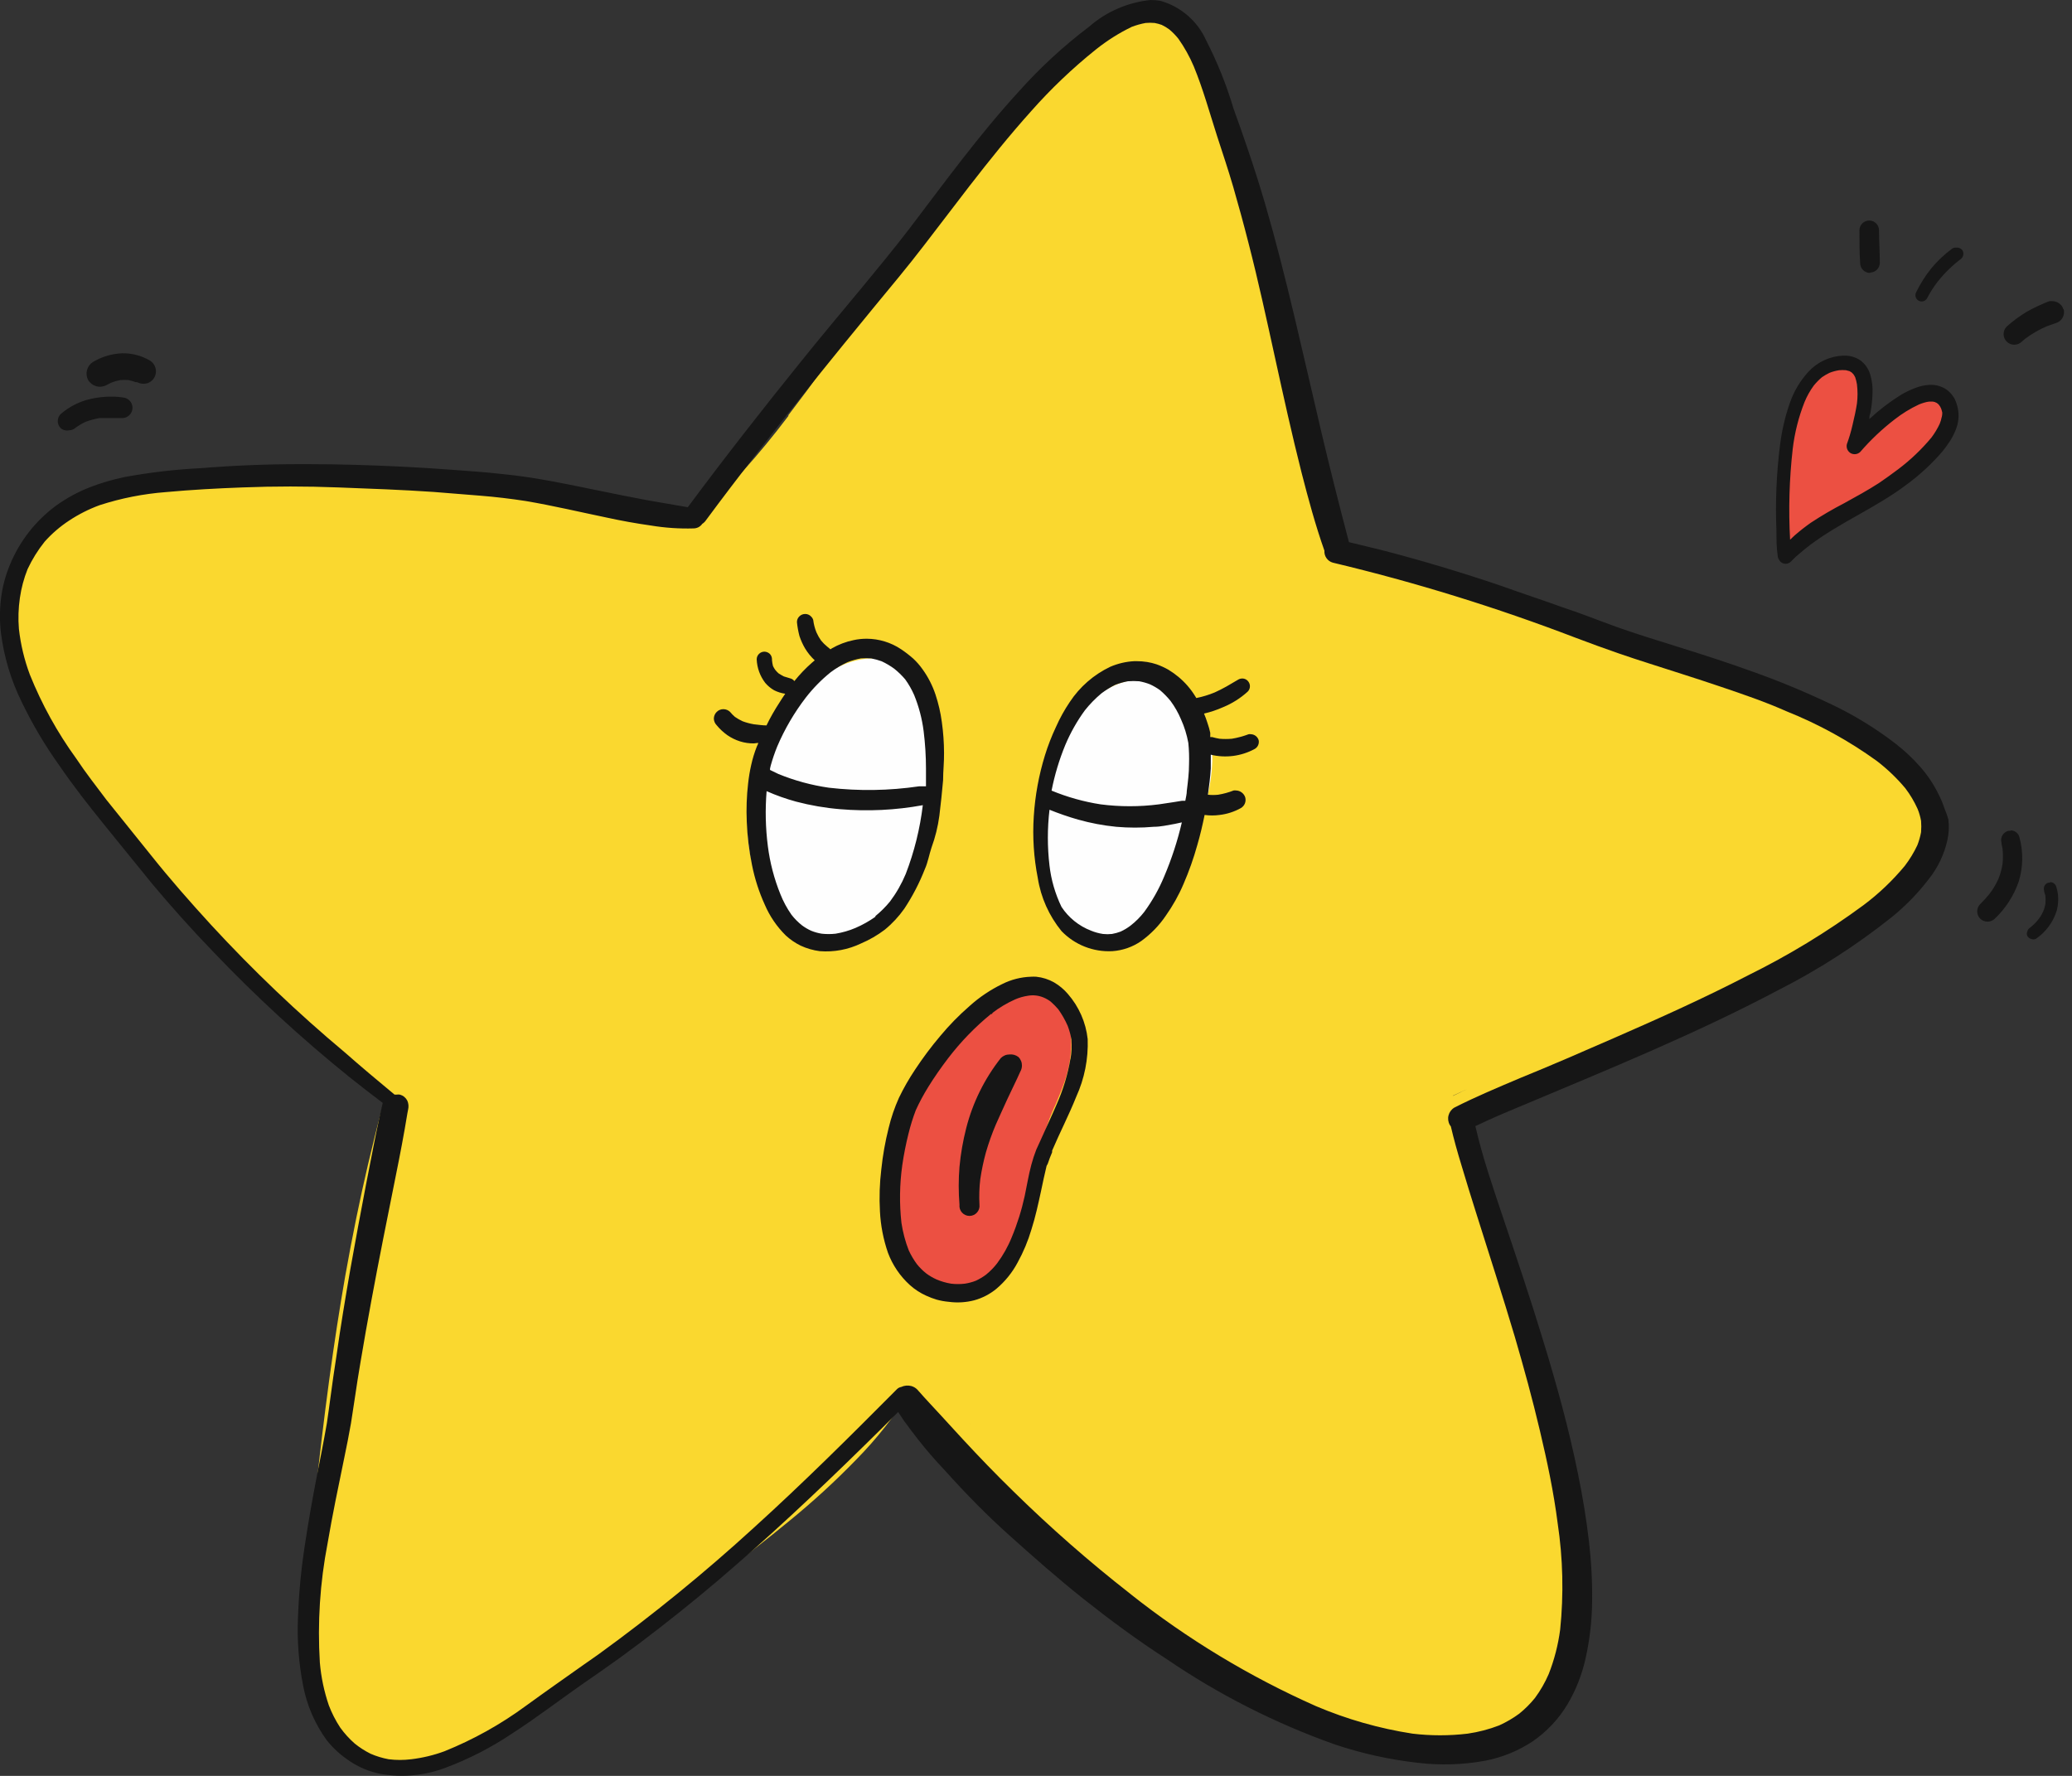 <svg width="70" height="60" viewBox="0 0 70 60" fill="none" xmlns="http://www.w3.org/2000/svg">
<rect x="0" y="0" width="70" height="60" fill="#333333" stroke="none"/>
<g clip-path="url(#clip0_343_3518)">
<path d="M65.552 13.721C65.493 13.636 65.403 13.577 65.301 13.558C65.262 13.553 65.223 13.553 65.184 13.558C65.12 13.56 65.056 13.568 64.993 13.581C64.884 13.604 64.778 13.638 64.677 13.684C64.555 13.739 64.43 13.8 64.295 13.874C63.901 14.102 63.53 14.367 63.186 14.664C63.009 14.813 62.86 14.948 62.72 15.078C62.659 15.136 62.602 15.198 62.548 15.264C62.571 15.208 62.59 15.143 62.609 15.082C62.648 14.929 62.679 14.774 62.702 14.618C62.702 14.576 62.702 14.534 62.702 14.497C62.77 14.297 62.826 14.094 62.869 13.888C62.907 13.706 62.929 13.521 62.935 13.335C62.94 13.133 62.916 12.931 62.865 12.735C62.853 12.697 62.833 12.661 62.807 12.631C62.78 12.6 62.748 12.576 62.711 12.559C62.711 12.559 62.688 12.559 62.678 12.559C62.632 12.507 62.579 12.461 62.52 12.424C62.437 12.387 62.346 12.368 62.255 12.368C62.174 12.371 62.093 12.387 62.017 12.415C61.986 12.424 61.957 12.44 61.933 12.462C61.909 12.483 61.89 12.51 61.877 12.54C61.776 12.557 61.678 12.592 61.589 12.642C61.525 12.675 61.465 12.716 61.412 12.763C61.337 12.827 61.267 12.895 61.202 12.968C61.067 13.134 60.954 13.316 60.867 13.511C60.787 13.687 60.722 13.869 60.671 14.055C60.62 14.223 60.573 14.409 60.527 14.618C60.441 15.038 60.381 15.463 60.345 15.891C60.313 16.296 60.294 16.723 60.294 17.165C60.294 17.606 60.294 17.969 60.35 18.35C60.352 18.383 60.367 18.414 60.391 18.436C60.415 18.459 60.447 18.471 60.48 18.471C60.509 18.471 60.537 18.461 60.56 18.443C60.583 18.426 60.599 18.401 60.606 18.373C60.646 18.374 60.686 18.361 60.718 18.336C60.96 18.15 61.207 17.964 61.458 17.783C61.608 17.677 61.764 17.579 61.924 17.49C62.203 17.327 62.497 17.174 62.781 17.025L63.005 16.904C63.389 16.711 63.764 16.499 64.127 16.268C64.472 16.045 64.785 15.778 65.058 15.473C65.189 15.331 65.303 15.175 65.398 15.008C65.484 14.84 65.55 14.662 65.594 14.478C65.632 14.341 65.649 14.198 65.645 14.055C65.649 13.937 65.617 13.82 65.552 13.721Z" fill="#EC5042"/>
<path d="M38.689 0.604C38.239 0.613 37.798 0.724 37.398 0.93C37.125 1.069 36.865 1.232 36.621 1.418C36.328 1.637 36.046 1.871 35.778 2.119C35.24 2.628 34.735 3.17 34.264 3.742C33.85 4.234 33.43 4.769 32.904 5.475C32.741 5.694 32.578 5.912 32.438 6.135L31.973 6.795L31.912 6.874L31.856 6.949L31.6 7.274C31.316 7.641 31.018 8.022 30.734 8.403C30.324 8.952 29.886 9.551 29.36 10.29L29.104 10.648C28.307 11.768 27.483 12.921 26.635 14.027V14.055L26.612 14.083C25.661 15.344 24.603 16.521 23.45 17.602L22.518 17.43L21.587 17.253C20.227 17.002 18.979 16.788 17.772 16.644C17.209 16.565 16.627 16.505 15.993 16.454C15.77 16.454 15.551 16.416 15.332 16.393L14.298 16.277L13.646 16.268C12.435 16.138 11.033 15.989 9.65 15.933C9.212 15.933 8.812 15.905 8.425 15.905C7.42 15.898 6.415 15.97 5.421 16.119C4.212 16.251 3.055 16.686 2.059 17.383C1.612 17.724 1.238 18.151 0.959 18.638C0.678 19.172 0.51 19.757 0.466 20.358C0.454 20.396 0.454 20.436 0.466 20.474C0.466 20.535 0.466 20.6 0.466 20.665C0.425 21.199 0.477 21.737 0.619 22.254C0.759 22.802 0.959 23.331 1.216 23.834C1.47 24.34 1.756 24.829 2.073 25.299C2.701 26.228 3.428 27.125 4.136 27.985C5.067 29.114 5.999 30.188 6.898 31.192C8.09 32.508 9.361 33.818 10.675 35.078C11.359 35.742 12.072 36.375 12.64 36.904L12.859 37.104L12.971 37.211L12.934 37.351L12.896 37.49C12.738 38.071 12.589 38.68 12.431 39.349C12.156 40.525 11.904 41.757 11.662 43.119C11.275 45.331 10.945 47.767 10.623 50.792C10.6 51.002 10.582 51.215 10.558 51.425C10.53 51.727 10.498 52.033 10.465 52.354L10.423 52.712C10.395 52.958 10.367 53.2 10.344 53.446C10.247 54.217 10.222 54.995 10.27 55.77C10.301 56.55 10.523 57.309 10.917 57.983C11.134 58.321 11.412 58.617 11.736 58.857C12.071 59.1 12.444 59.286 12.84 59.405C13.158 59.5 13.487 59.545 13.818 59.54H13.953C14.354 59.523 14.751 59.459 15.136 59.349C15.55 59.226 15.953 59.071 16.343 58.885C16.741 58.702 17.128 58.497 17.502 58.271C18.807 57.459 20.052 56.555 21.228 55.566L21.657 55.222L22.081 54.887C22.57 54.511 23.082 54.13 23.58 53.763L24.213 53.298C25.206 52.559 25.96 51.968 26.659 51.392C27.46 50.74 28.222 50.042 28.941 49.3C29.62 48.608 30.223 47.844 30.738 47.023L30.799 46.916C31.011 47.297 31.25 47.662 31.516 48.008C31.875 48.473 32.266 48.98 32.713 49.496C33.135 49.984 33.583 50.45 34.054 50.89C34.772 51.545 35.545 52.154 36.281 52.717C37.291 53.493 38.353 54.246 39.434 54.952C40.611 55.729 41.828 56.443 43.08 57.09C44.259 57.715 45.496 58.222 46.774 58.606C47.529 58.836 48.313 58.96 49.102 58.973C49.415 58.973 49.727 58.945 50.034 58.889C50.49 58.81 50.926 58.639 51.315 58.387C51.727 58.106 52.071 57.736 52.321 57.304C52.627 56.755 52.825 56.152 52.903 55.529C53.033 54.532 53.033 53.523 52.903 52.526C52.647 50.505 52.242 48.506 51.692 46.544L51.608 46.214C51.492 45.749 51.38 45.317 51.273 44.862C51.128 44.276 50.97 43.686 50.807 43.109C50.644 42.533 50.448 41.98 50.267 41.431C50.062 40.813 49.852 40.172 49.661 39.54C49.47 38.908 49.363 38.457 49.256 37.959L49.638 37.778L50.025 37.597C50.723 37.262 51.422 36.937 52.13 36.607L52.484 36.44L53.047 36.179L54.957 35.287L55.562 34.999C56.028 34.766 56.54 34.534 57.038 34.316C57.537 34.097 58.082 33.897 58.589 33.702C59.097 33.507 59.558 33.33 60.033 33.135C61.059 32.742 62.035 32.228 62.939 31.606C63.38 31.291 63.784 30.926 64.141 30.518C64.337 30.289 64.518 30.047 64.681 29.793C64.849 29.526 64.988 29.243 65.096 28.947C65.182 28.701 65.238 28.445 65.263 28.185C65.29 27.927 65.277 27.667 65.226 27.413C65.181 27.181 65.106 26.956 65.003 26.744C64.888 26.512 64.748 26.294 64.583 26.093C64.24 25.684 63.833 25.332 63.377 25.052C63.135 24.894 62.883 24.759 62.623 24.62C62.362 24.481 62.05 24.327 61.691 24.155C60.634 23.663 59.442 23.184 57.933 22.654C57.271 22.422 56.591 22.189 55.939 21.975C55.287 21.762 54.742 21.576 54.151 21.371C53.559 21.167 52.963 20.948 52.409 20.734L51.697 20.451L50.639 20.042C49.645 19.657 48.629 19.329 47.598 19.056C46.764 18.831 45.909 18.695 45.046 18.652L44.976 18.373C44.897 18.052 44.808 17.736 44.724 17.444C44.641 17.151 44.562 16.844 44.487 16.547C44.175 15.306 43.849 14.041 43.523 12.786C43.197 11.531 42.866 10.318 42.517 9.068C42.452 8.836 42.386 8.603 42.326 8.38C42.224 8.033 42.126 7.685 42.032 7.334C41.958 7.051 41.902 6.753 41.851 6.465C41.814 6.284 41.781 6.107 41.753 5.931C41.646 5.35 41.534 4.75 41.399 4.16C41.244 3.359 40.974 2.584 40.598 1.859C40.453 1.568 40.249 1.31 39.999 1.101C39.749 0.892 39.458 0.737 39.145 0.646C38.992 0.612 38.836 0.595 38.679 0.595L38.689 0.604ZM49.088 37.016L49.554 36.802L49.088 37.025V37.016ZM32.834 48.171L32.788 48.111L32.755 48.064C32.783 48.101 32.806 48.139 32.834 48.171Z" fill="#FAD82F"/>
<path d="M34.832 33.465H34.809C34.64 33.471 34.473 33.506 34.315 33.567C34.136 33.637 33.963 33.723 33.798 33.823C33.477 34.03 33.175 34.265 32.895 34.525C32.262 35.09 31.716 35.744 31.274 36.468C30.839 37.164 30.517 37.925 30.319 38.722C30.118 39.511 30.066 40.331 30.166 41.139C30.172 41.217 30.205 41.291 30.259 41.348C30.262 41.355 30.267 41.361 30.273 41.367C30.294 41.83 30.415 42.283 30.627 42.696C30.709 42.844 30.805 42.985 30.915 43.114C31.035 43.248 31.173 43.364 31.325 43.458C31.47 43.546 31.627 43.612 31.791 43.653C31.932 43.691 32.078 43.71 32.224 43.709C32.286 43.714 32.348 43.714 32.41 43.709C32.597 43.69 32.779 43.642 32.951 43.565C33.04 43.527 33.127 43.484 33.212 43.435C33.303 43.375 33.391 43.308 33.472 43.235C33.756 42.985 33.983 42.678 34.138 42.333C34.303 41.954 34.434 41.56 34.529 41.157L34.557 41.05C34.637 40.748 34.711 40.446 34.786 40.121L34.925 39.568C35.071 38.963 35.249 38.367 35.461 37.783C35.526 37.62 35.591 37.458 35.661 37.318C35.768 37.062 35.876 36.798 35.969 36.533C36.116 36.108 36.192 35.662 36.192 35.213C36.186 34.995 36.151 34.78 36.09 34.571C36.056 34.461 36.014 34.354 35.964 34.251C35.913 34.146 35.852 34.047 35.782 33.953C35.666 33.798 35.516 33.671 35.345 33.581C35.184 33.505 35.01 33.465 34.832 33.465Z" fill="#EC5042"/>
<path d="M40.78 24.569C40.644 24.175 40.408 23.824 40.096 23.548C39.783 23.273 39.404 23.083 38.996 22.998C38.856 22.974 38.714 22.961 38.572 22.961C38.3 22.96 38.03 23.009 37.776 23.105C37.406 23.249 37.072 23.469 36.793 23.751C36.3 24.25 35.929 24.856 35.708 25.522C35.381 26.456 35.237 27.443 35.284 28.431C35.304 29.112 35.422 29.787 35.633 30.435C35.601 30.515 35.601 30.605 35.633 30.686C35.697 30.878 35.786 31.061 35.899 31.229C36.001 31.381 36.125 31.518 36.267 31.634C36.414 31.744 36.579 31.825 36.756 31.875C36.846 31.898 36.938 31.91 37.031 31.913H37.1H37.245C37.581 31.864 37.901 31.735 38.176 31.536C38.462 31.337 38.721 31.102 38.949 30.839C39.183 30.575 39.397 30.294 39.587 29.998C39.738 29.754 39.87 29.499 39.983 29.235C40.311 28.511 40.575 27.76 40.775 26.991C40.879 26.576 40.94 26.153 40.957 25.726C40.966 25.333 40.906 24.941 40.78 24.569ZM31.465 24.16C31.404 23.849 31.302 23.547 31.162 23.263C31.05 23.028 30.892 22.817 30.697 22.645C30.486 22.484 30.243 22.37 29.984 22.31C29.832 22.272 29.675 22.251 29.518 22.25C29.445 22.245 29.372 22.245 29.299 22.25C29.052 22.274 28.809 22.332 28.578 22.422C28.088 22.614 27.64 22.9 27.259 23.263C26.829 23.691 26.473 24.187 26.207 24.732C25.828 25.438 25.549 26.194 25.378 26.977C25.208 27.722 25.227 28.499 25.434 29.235C25.584 29.696 25.821 30.123 26.132 30.495C26.37 30.783 26.635 31.057 26.892 31.322L27.199 31.643C27.218 31.664 27.242 31.681 27.269 31.692C27.295 31.703 27.324 31.709 27.353 31.708C27.385 31.708 27.417 31.701 27.446 31.689C27.476 31.676 27.503 31.657 27.525 31.634C27.527 31.623 27.527 31.612 27.525 31.601C27.708 31.676 27.904 31.713 28.102 31.713C28.169 31.718 28.236 31.718 28.303 31.713C28.902 31.608 29.455 31.319 29.881 30.886C30.291 30.443 30.608 29.923 30.813 29.356C31.083 28.699 31.283 28.015 31.409 27.316C31.539 26.613 31.587 25.897 31.553 25.183C31.543 24.842 31.506 24.503 31.442 24.169L31.465 24.16Z" fill="#FEFEFE"/>
<path d="M34.106 35.626C34.051 35.626 33.997 35.636 33.947 35.657C33.896 35.678 33.851 35.709 33.812 35.747C33.261 36.446 32.863 37.252 32.643 38.113C32.533 38.543 32.456 38.981 32.415 39.424C32.38 39.849 32.38 40.276 32.415 40.702C32.41 40.749 32.414 40.798 32.428 40.843C32.443 40.889 32.467 40.931 32.499 40.967C32.531 41.003 32.57 41.031 32.614 41.051C32.657 41.071 32.705 41.081 32.753 41.081C32.801 41.081 32.848 41.071 32.892 41.051C32.936 41.031 32.975 41.003 33.007 40.967C33.039 40.931 33.063 40.889 33.077 40.843C33.092 40.798 33.096 40.749 33.09 40.702C33.074 40.413 33.084 40.124 33.118 39.837C33.163 39.532 33.227 39.229 33.309 38.931C33.401 38.615 33.511 38.304 33.64 38.001C33.766 37.713 33.901 37.425 34.031 37.137C34.162 36.849 34.325 36.533 34.469 36.207C34.506 36.144 34.525 36.072 34.525 35.998C34.525 35.944 34.515 35.891 34.494 35.842C34.473 35.792 34.443 35.747 34.404 35.71C34.319 35.645 34.212 35.615 34.106 35.626ZM36.076 33.581C35.944 33.426 35.786 33.294 35.61 33.191C35.425 33.087 35.221 33.022 35.009 33C34.949 32.996 34.888 32.996 34.828 33C34.491 33.011 34.16 33.096 33.859 33.247C33.458 33.441 33.086 33.692 32.755 33.99C32.399 34.3 32.069 34.637 31.768 34.999C31.461 35.361 31.177 35.741 30.915 36.138C30.712 36.442 30.529 36.76 30.37 37.09C30.222 37.419 30.105 37.762 30.021 38.113C29.906 38.571 29.823 39.037 29.774 39.507C29.717 39.979 29.701 40.455 29.728 40.93C29.752 41.405 29.843 41.874 29.998 42.324C30.154 42.742 30.408 43.117 30.738 43.416C30.905 43.566 31.093 43.688 31.297 43.779C31.409 43.83 31.524 43.873 31.642 43.909C31.776 43.946 31.913 43.971 32.052 43.983C32.34 44.022 32.632 44.005 32.913 43.932C33.186 43.857 33.44 43.725 33.659 43.546C33.954 43.297 34.199 42.995 34.38 42.654C34.575 42.3 34.731 41.926 34.846 41.538C34.981 41.115 35.074 40.683 35.168 40.251C35.228 39.963 35.289 39.675 35.358 39.391C35.373 39.369 35.385 39.346 35.396 39.321C35.438 39.191 35.489 39.061 35.545 38.931C35.544 38.923 35.544 38.916 35.545 38.908V38.875C35.806 38.262 36.113 37.671 36.36 37.053C36.638 36.443 36.77 35.776 36.746 35.106C36.684 34.541 36.45 34.009 36.076 33.581ZM36.164 35.766C36.075 36.298 35.918 36.816 35.699 37.309C35.517 37.736 35.317 38.155 35.13 38.578C35.088 38.666 35.047 38.754 35.009 38.843C34.944 39.01 34.888 39.181 34.842 39.354C34.748 39.703 34.693 40.06 34.618 40.409C34.514 40.886 34.368 41.353 34.18 41.803C34.054 42.116 33.888 42.411 33.687 42.682C33.577 42.825 33.45 42.954 33.309 43.068C33.202 43.147 33.086 43.216 32.965 43.272C32.846 43.318 32.723 43.351 32.597 43.37C32.442 43.389 32.286 43.389 32.131 43.37C31.961 43.342 31.795 43.294 31.637 43.226C31.513 43.171 31.396 43.102 31.288 43.021C31.173 42.929 31.068 42.825 30.976 42.71C30.869 42.565 30.777 42.409 30.701 42.245C30.584 41.945 30.502 41.633 30.454 41.315C30.382 40.668 30.392 40.013 30.482 39.368C30.534 39.01 30.604 38.654 30.692 38.303C30.758 38.034 30.84 37.768 30.939 37.509C31.063 37.237 31.205 36.973 31.363 36.719C31.567 36.389 31.796 36.063 32.033 35.752C32.455 35.2 32.939 34.7 33.477 34.26H33.505L33.542 34.232H33.514C33.754 34.047 34.015 33.891 34.292 33.767C34.432 33.706 34.579 33.664 34.73 33.642C34.907 33.611 35.09 33.632 35.256 33.702C35.342 33.738 35.424 33.785 35.498 33.842C35.588 33.921 35.672 34.006 35.75 34.097C35.877 34.273 35.984 34.461 36.071 34.66C36.128 34.81 36.17 34.966 36.197 35.124C36.214 35.346 36.203 35.57 36.164 35.789V35.766ZM35.522 38.931V38.903V38.931ZM30.552 30.7C30.83 30.279 31.063 29.83 31.246 29.361C31.349 29.133 31.39 28.873 31.47 28.636C31.597 28.289 31.686 27.929 31.735 27.562C31.782 27.163 31.828 26.763 31.861 26.363C31.861 26.052 31.898 25.74 31.893 25.433C31.892 25.087 31.867 24.74 31.819 24.397C31.777 24.081 31.705 23.77 31.605 23.467C31.503 23.162 31.356 22.873 31.167 22.612C31.076 22.482 30.971 22.363 30.855 22.254C30.724 22.138 30.585 22.031 30.44 21.934C30.097 21.705 29.694 21.582 29.281 21.58C29.132 21.58 28.984 21.595 28.838 21.627C28.58 21.68 28.331 21.774 28.102 21.906L28.056 21.938L27.944 21.845C27.869 21.784 27.8 21.716 27.739 21.641C27.679 21.556 27.628 21.466 27.585 21.371C27.529 21.236 27.492 21.094 27.474 20.948C27.461 20.902 27.435 20.86 27.399 20.827C27.374 20.8 27.344 20.779 27.31 20.765C27.277 20.75 27.24 20.743 27.203 20.744C27.166 20.743 27.129 20.75 27.095 20.765C27.06 20.779 27.029 20.8 27.003 20.827C26.977 20.852 26.956 20.883 26.943 20.916C26.929 20.95 26.923 20.986 26.924 21.023C26.94 21.179 26.968 21.335 27.008 21.487C27.056 21.631 27.118 21.77 27.194 21.901C27.285 22.052 27.396 22.19 27.525 22.31L27.432 22.389C27.215 22.579 27.016 22.788 26.836 23.012C26.802 22.965 26.752 22.932 26.696 22.919L26.482 22.854C26.421 22.821 26.361 22.789 26.305 22.752C26.264 22.716 26.227 22.677 26.193 22.635C26.162 22.593 26.136 22.548 26.114 22.501C26.098 22.438 26.087 22.374 26.081 22.31C26.081 22.31 26.081 22.31 26.081 22.273C26.08 22.205 26.054 22.14 26.007 22.092C25.957 22.045 25.893 22.019 25.825 22.017C25.757 22.017 25.691 22.044 25.642 22.092C25.593 22.14 25.565 22.205 25.564 22.273C25.575 22.563 25.676 22.842 25.853 23.072C25.938 23.173 26.041 23.258 26.156 23.323C26.273 23.381 26.399 23.421 26.528 23.439C26.463 23.537 26.393 23.635 26.333 23.737C26.171 23.985 26.024 24.242 25.895 24.509C25.755 24.509 25.615 24.485 25.471 24.471C25.341 24.449 25.213 24.415 25.089 24.369C24.998 24.327 24.911 24.277 24.828 24.22C24.769 24.169 24.715 24.113 24.665 24.053C24.604 23.993 24.522 23.96 24.437 23.96C24.395 23.96 24.354 23.968 24.316 23.984C24.277 24 24.242 24.023 24.213 24.053C24.152 24.113 24.117 24.195 24.116 24.281C24.119 24.365 24.154 24.444 24.213 24.504C24.318 24.631 24.439 24.743 24.572 24.838C24.704 24.929 24.848 25 25.001 25.048C25.151 25.095 25.308 25.118 25.466 25.117L25.615 25.099C25.615 25.141 25.583 25.178 25.569 25.22C25.489 25.424 25.425 25.633 25.378 25.847C25.332 26.049 25.298 26.254 25.275 26.461C25.225 26.894 25.209 27.331 25.229 27.767C25.248 28.257 25.307 28.745 25.406 29.226C25.498 29.689 25.643 30.14 25.839 30.569C26.005 30.957 26.246 31.309 26.547 31.606C26.697 31.744 26.866 31.86 27.05 31.95C27.253 32.044 27.47 32.107 27.693 32.136C28.173 32.174 28.655 32.084 29.09 31.875C29.375 31.754 29.644 31.598 29.891 31.411C30.143 31.205 30.365 30.965 30.552 30.7ZM26.039 25.861C26.1 25.643 26.173 25.429 26.258 25.22C26.509 24.631 26.833 24.077 27.222 23.57C27.468 23.253 27.749 22.966 28.061 22.714C28.24 22.579 28.434 22.464 28.638 22.37C28.781 22.315 28.929 22.273 29.08 22.245C29.198 22.236 29.317 22.236 29.434 22.245C29.555 22.268 29.673 22.301 29.788 22.343C29.937 22.413 30.079 22.497 30.212 22.594C30.346 22.701 30.469 22.821 30.58 22.951C30.7 23.117 30.801 23.294 30.883 23.481C31.043 23.873 31.151 24.284 31.204 24.704C31.256 25.123 31.283 25.545 31.283 25.968C31.283 26.169 31.283 26.369 31.283 26.567H31.19H31.046C30.038 26.715 29.016 26.731 28.005 26.614C27.418 26.53 26.844 26.374 26.295 26.149L26.016 26.014C26.007 25.996 26.021 25.926 26.039 25.861ZM29.574 30.974C29.364 31.122 29.14 31.249 28.904 31.35C28.687 31.443 28.46 31.508 28.228 31.546C28.073 31.563 27.917 31.563 27.762 31.546C27.641 31.527 27.522 31.494 27.409 31.448C27.296 31.398 27.19 31.335 27.092 31.262C26.96 31.157 26.841 31.037 26.738 30.904C26.587 30.688 26.462 30.456 26.365 30.212C26.154 29.691 26.012 29.146 25.941 28.589C25.862 27.973 25.848 27.35 25.899 26.73C26.222 26.873 26.555 26.991 26.896 27.084C27.383 27.212 27.88 27.298 28.382 27.339C29.315 27.418 30.255 27.373 31.176 27.204C31.081 28 30.887 28.78 30.599 29.528C30.461 29.859 30.283 30.171 30.068 30.458C29.92 30.638 29.755 30.803 29.574 30.951V30.974ZM42.522 25.006C42.504 24.95 42.47 24.9 42.423 24.864C42.376 24.829 42.32 24.808 42.261 24.806C42.236 24.802 42.211 24.802 42.186 24.806C42.002 24.875 41.812 24.927 41.618 24.959C41.478 24.971 41.338 24.971 41.199 24.959C41.117 24.945 41.036 24.927 40.957 24.904H40.887C40.887 24.857 40.887 24.811 40.887 24.759C40.863 24.648 40.832 24.537 40.794 24.43C40.761 24.318 40.719 24.216 40.677 24.109C40.896 24.058 41.11 23.986 41.315 23.895C41.622 23.77 41.904 23.592 42.149 23.37C42.191 23.33 42.218 23.276 42.225 23.219C42.233 23.162 42.221 23.103 42.191 23.054C42.168 23.014 42.135 22.98 42.095 22.957C42.055 22.934 42.009 22.923 41.963 22.924C41.917 22.925 41.872 22.938 41.832 22.961C41.697 23.035 41.571 23.119 41.436 23.193C41.301 23.267 41.176 23.333 41.041 23.393C40.839 23.477 40.63 23.541 40.416 23.584L40.379 23.523C40.227 23.275 40.035 23.054 39.811 22.868C39.704 22.779 39.59 22.698 39.471 22.626C39.344 22.554 39.212 22.494 39.075 22.445C38.97 22.41 38.863 22.383 38.754 22.366C38.635 22.347 38.515 22.338 38.395 22.338H38.325C38.043 22.352 37.765 22.417 37.506 22.529C36.951 22.794 36.479 23.205 36.141 23.718C35.961 23.984 35.805 24.266 35.675 24.56C35.529 24.87 35.404 25.19 35.303 25.517C35.096 26.188 34.969 26.881 34.925 27.581C34.879 28.278 34.925 28.978 35.06 29.663C35.163 30.321 35.44 30.941 35.861 31.457C36.082 31.687 36.35 31.867 36.647 31.984C36.943 32.101 37.262 32.153 37.58 32.136C37.931 32.112 38.27 31.993 38.558 31.792C38.88 31.558 39.16 31.271 39.383 30.941C39.62 30.606 39.822 30.246 39.983 29.868C40.169 29.44 40.324 29.001 40.449 28.552C40.547 28.218 40.626 27.878 40.696 27.534C40.864 27.557 41.035 27.557 41.203 27.534C41.456 27.505 41.699 27.425 41.921 27.302C41.981 27.267 42.029 27.213 42.056 27.148C42.083 27.083 42.087 27.012 42.07 26.944C42.05 26.878 42.009 26.819 41.954 26.777C41.899 26.734 41.832 26.71 41.762 26.707C41.735 26.703 41.706 26.703 41.678 26.707C41.509 26.773 41.332 26.822 41.152 26.851C41.038 26.863 40.922 26.863 40.808 26.851C40.849 26.558 40.887 26.261 40.905 25.963C40.905 25.805 40.905 25.643 40.905 25.498C41.404 25.619 41.93 25.551 42.382 25.308C42.435 25.28 42.478 25.235 42.503 25.18C42.528 25.126 42.535 25.064 42.522 25.006ZM39.331 29.612C39.155 30.037 38.928 30.44 38.656 30.811C38.521 30.985 38.364 31.141 38.19 31.276C38.086 31.355 37.974 31.422 37.855 31.476C37.761 31.511 37.665 31.538 37.566 31.555C37.465 31.566 37.364 31.566 37.263 31.555C37.124 31.534 36.988 31.497 36.858 31.443C36.45 31.286 36.101 31.005 35.861 30.639C35.649 30.2 35.512 29.729 35.456 29.245C35.382 28.618 35.382 27.985 35.456 27.358C35.773 27.486 36.097 27.598 36.425 27.692C36.846 27.81 37.276 27.891 37.711 27.934C38.132 27.971 38.556 27.971 38.977 27.934C39.215 27.934 39.443 27.878 39.69 27.836L39.927 27.785C39.782 28.41 39.582 29.021 39.331 29.612ZM40.17 25.819C40.17 26.117 40.132 26.419 40.095 26.716C40.095 26.832 40.062 26.944 40.044 27.056H39.927L39.643 27.102L39.15 27.176C38.497 27.26 37.837 27.26 37.184 27.176C36.615 27.088 36.059 26.932 35.526 26.712C35.63 26.182 35.786 25.663 35.992 25.164C36.166 24.753 36.386 24.363 36.649 24.002C36.816 23.791 37.005 23.598 37.212 23.425C37.358 23.315 37.514 23.218 37.678 23.137C37.817 23.084 37.96 23.043 38.106 23.017C38.232 23.007 38.358 23.007 38.484 23.017C38.608 23.039 38.729 23.073 38.847 23.119C38.968 23.174 39.084 23.241 39.191 23.319C39.32 23.429 39.438 23.55 39.545 23.681C39.687 23.874 39.806 24.083 39.899 24.304C40.014 24.558 40.096 24.825 40.146 25.099C40.171 25.338 40.178 25.579 40.17 25.819Z" fill="#161616"/>
<path d="M65.693 27.32C65.639 27.151 65.57 26.986 65.488 26.828C65.323 26.491 65.113 26.178 64.864 25.898C64.613 25.614 64.335 25.354 64.035 25.122C63.34 24.587 62.589 24.131 61.794 23.76C60.942 23.357 60.07 22.997 59.182 22.682C58.348 22.38 57.505 22.11 56.657 21.845C55.977 21.631 55.288 21.422 54.613 21.181C53.938 20.939 53.402 20.716 52.796 20.521C52.121 20.274 51.441 20.056 50.761 19.809C49.397 19.345 48.023 18.931 46.63 18.573L45.573 18.317C45.247 17.081 44.935 15.845 44.641 14.599C44.348 13.354 44.045 12.02 43.738 10.727C43.431 9.435 43.109 8.157 42.741 6.888C42.555 6.256 42.355 5.624 42.141 5.001C41.991 4.56 41.838 4.118 41.675 3.676C41.438 2.875 41.126 2.097 40.743 1.353C40.599 1.033 40.386 0.749 40.119 0.52C39.853 0.291 39.54 0.123 39.202 0.028C39.092 0.01 38.982 0 38.871 0C38.102 0.078 37.376 0.393 36.794 0.902C35.937 1.55 35.144 2.28 34.428 3.082C33.077 4.555 31.904 6.172 30.702 7.753C30.18 8.431 29.636 9.091 29.091 9.751C28.411 10.569 27.726 11.387 27.06 12.215C25.756 13.832 24.475 15.468 23.236 17.137L21.914 16.909C21.369 16.807 20.828 16.7 20.288 16.588C19.189 16.365 18.09 16.124 16.977 16.017C16.413 15.952 15.85 15.915 15.286 15.873C14.723 15.831 14.145 15.794 13.572 15.766C12.515 15.715 11.458 15.682 10.401 15.682H10.131C9.013 15.682 7.898 15.727 6.787 15.817C5.927 15.86 5.072 15.96 4.225 16.114C3.81 16.199 3.404 16.319 3.01 16.472C2.62 16.628 2.251 16.829 1.91 17.072C1.207 17.586 0.661 18.284 0.332 19.089C0.18 19.454 0.079 19.839 0.033 20.232C-0.013 20.618 -0.013 21.008 0.033 21.394C0.136 22.197 0.37 22.978 0.727 23.704C1.092 24.464 1.522 25.19 2.013 25.875C2.479 26.558 2.996 27.214 3.517 27.86C4.039 28.506 4.588 29.18 5.124 29.84C5.79 30.639 6.489 31.415 7.21 32.164C8.653 33.675 10.193 35.092 11.821 36.403C12.189 36.695 12.557 36.983 12.93 37.262C12.883 37.467 12.836 37.667 12.795 37.871C12.753 38.076 12.692 38.336 12.646 38.587L12.366 40.019C12.183 40.973 12.006 41.929 11.835 42.886C11.668 43.853 11.505 44.825 11.369 45.796C11.295 46.261 11.225 46.758 11.16 47.246C11.123 47.525 11.085 47.804 11.043 48.083C10.936 48.706 10.811 49.328 10.69 49.942C10.54 50.727 10.401 51.513 10.284 52.303C10.165 53.094 10.092 53.892 10.065 54.692C10.036 55.444 10.094 56.198 10.238 56.937C10.363 57.608 10.637 58.243 11.039 58.796C11.255 59.067 11.513 59.302 11.803 59.493C12.116 59.707 12.469 59.855 12.841 59.93C13.595 60.065 14.372 59.99 15.086 59.712C15.868 59.416 16.614 59.031 17.308 58.564C18.127 58.034 18.905 57.439 19.701 56.881L19.655 56.914C20.088 56.616 20.516 56.319 20.94 56.012C21.364 55.705 21.844 55.343 22.291 54.994C23.176 54.306 24.037 53.6 24.885 52.856C26.576 51.387 28.196 49.835 29.789 48.259L30.343 47.706C30.409 47.804 30.469 47.901 30.534 47.994C30.683 48.204 30.846 48.413 31 48.613C31.289 48.984 31.601 49.342 31.932 49.691C32.621 50.458 33.329 51.183 34.107 51.88C34.884 52.577 35.751 53.344 36.612 54.027C37.474 54.711 38.433 55.422 39.407 56.049C41.172 57.254 43.087 58.226 45.102 58.94C46.01 59.244 46.946 59.451 47.897 59.558C48.654 59.649 49.42 59.626 50.17 59.489C50.747 59.378 51.296 59.154 51.786 58.829C52.257 58.503 52.654 58.082 52.95 57.592C53.24 57.104 53.449 56.572 53.57 56.017C53.708 55.394 53.781 54.758 53.788 54.12C53.797 53.439 53.761 52.757 53.681 52.08C53.593 51.318 53.467 50.555 53.313 49.807C53.006 48.278 52.587 46.772 52.13 45.28C51.707 43.886 51.236 42.491 50.775 41.125C50.435 40.107 50.081 39.089 49.844 38.048C50.389 37.783 50.952 37.55 51.506 37.318L51.455 37.341C54.357 36.119 57.277 34.934 60.062 33.46C61.416 32.773 62.697 31.951 63.886 31.006C64.362 30.624 64.791 30.186 65.162 29.7C65.468 29.315 65.683 28.865 65.79 28.385C65.841 28.154 65.852 27.917 65.823 27.683C65.788 27.559 65.745 27.438 65.693 27.32ZM64.901 28.115C64.873 28.266 64.831 28.414 64.775 28.557C64.659 28.804 64.517 29.037 64.351 29.254C63.94 29.75 63.471 30.197 62.954 30.583C61.73 31.484 60.429 32.276 59.065 32.949C57.584 33.716 56.066 34.399 54.543 35.064C53.481 35.529 52.414 35.993 51.348 36.426C50.603 36.742 49.858 37.053 49.136 37.42C49.037 37.478 48.966 37.573 48.937 37.684C48.908 37.794 48.924 37.912 48.982 38.011C48.992 38.027 49.003 38.042 49.015 38.057C49.117 38.494 49.238 38.926 49.369 39.354C49.536 39.921 49.713 40.483 49.89 41.046C50.328 42.44 50.766 43.783 51.176 45.164C51.483 46.214 51.772 47.269 52.023 48.334C52.275 49.398 52.489 50.411 52.624 51.466C52.803 52.656 52.831 53.863 52.708 55.059C52.64 55.573 52.511 56.078 52.321 56.56C52.197 56.847 52.041 57.118 51.856 57.369C51.698 57.564 51.52 57.742 51.325 57.899C51.114 58.054 50.888 58.186 50.649 58.294C50.306 58.427 49.948 58.52 49.583 58.573C48.964 58.647 48.339 58.647 47.72 58.573C46.599 58.4 45.504 58.088 44.46 57.644C42.216 56.649 40.108 55.375 38.186 53.851L38.238 53.888L38.182 53.846C36.804 52.77 35.489 51.617 34.242 50.393C33.65 49.816 33.077 49.221 32.518 48.617L31.764 47.795C31.522 47.53 31.27 47.269 31.033 46.995L31.07 47.042L31 46.958C30.942 46.896 30.868 46.851 30.786 46.828C30.672 46.799 30.552 46.81 30.446 46.86C30.391 46.87 30.341 46.896 30.302 46.935C28.718 48.529 27.125 50.114 25.458 51.624C23.801 53.139 22.059 54.559 20.242 55.877C20.074 55.993 19.911 56.114 19.739 56.23L19.804 56.184L18.751 56.928C18.421 57.165 18.095 57.392 17.759 57.639C16.913 58.261 15.991 58.775 15.016 59.168C14.654 59.302 14.277 59.392 13.894 59.438C13.64 59.47 13.383 59.47 13.13 59.438C12.92 59.399 12.715 59.337 12.52 59.252C12.329 59.157 12.149 59.042 11.984 58.908C11.799 58.746 11.634 58.563 11.491 58.364C11.337 58.129 11.209 57.878 11.109 57.616C10.95 57.149 10.848 56.665 10.806 56.175C10.722 54.826 10.81 53.472 11.067 52.145C11.23 51.183 11.43 50.23 11.626 49.277C11.709 48.877 11.789 48.482 11.858 48.083C11.905 47.79 11.947 47.492 11.993 47.2C12.049 46.814 12.11 46.428 12.175 46.047C12.408 44.653 12.669 43.258 12.944 41.864C13.088 41.153 13.228 40.437 13.372 39.721C13.517 39.005 13.647 38.327 13.763 37.616C13.769 37.573 13.777 37.532 13.787 37.49C13.812 37.388 13.803 37.279 13.759 37.183C13.734 37.135 13.699 37.092 13.656 37.057C13.614 37.023 13.565 36.998 13.512 36.983C13.473 36.977 13.434 36.977 13.395 36.983H13.33C12.74 36.497 12.178 36.02 11.644 35.552C10.05 34.218 8.544 32.782 7.136 31.253C6.433 30.486 5.739 29.696 5.091 28.882C4.593 28.264 4.09 27.637 3.596 27.023C3.247 26.558 2.902 26.121 2.576 25.629C1.938 24.75 1.411 23.796 1.007 22.789C0.822 22.293 0.698 21.776 0.639 21.25C0.61 20.9 0.621 20.548 0.672 20.2C0.72 19.867 0.807 19.541 0.932 19.228C1.087 18.897 1.281 18.585 1.51 18.299C1.751 18.029 2.027 17.791 2.33 17.592C2.654 17.377 3.002 17.201 3.368 17.067C4.093 16.832 4.844 16.684 5.604 16.626C6.465 16.547 7.332 16.5 8.198 16.468C9.269 16.426 10.345 16.426 11.421 16.468C12.496 16.509 13.577 16.547 14.653 16.621L16.222 16.747C16.739 16.788 17.252 16.849 17.764 16.928C18.695 17.086 19.594 17.3 20.512 17.49C20.977 17.592 21.49 17.685 21.988 17.755C22.465 17.834 22.949 17.867 23.432 17.853C23.49 17.852 23.546 17.838 23.598 17.812C23.648 17.785 23.692 17.747 23.725 17.699C23.778 17.666 23.822 17.621 23.856 17.569C24.396 16.839 24.946 16.119 25.5 15.399C26.804 13.716 28.15 12.057 29.5 10.411C30.078 9.71 30.66 9.017 31.219 8.287L32.821 6.196L32.765 6.27C33.427 5.415 34.102 4.574 34.828 3.765C35.498 3.006 36.232 2.306 37.022 1.673C37.397 1.373 37.805 1.115 38.238 0.906C38.389 0.849 38.544 0.805 38.703 0.776C38.804 0.767 38.905 0.767 39.006 0.776C39.089 0.791 39.17 0.813 39.248 0.841C39.338 0.884 39.424 0.936 39.504 0.995C39.617 1.089 39.72 1.195 39.812 1.311C40.017 1.601 40.19 1.913 40.329 2.24C40.645 3.007 40.864 3.807 41.116 4.592C41.302 5.164 41.493 5.731 41.661 6.307C41.828 6.884 42.019 7.581 42.182 8.222C42.513 9.505 42.792 10.797 43.077 12.094C43.361 13.391 43.645 14.678 43.971 15.966C44.199 16.853 44.437 17.736 44.744 18.606C44.737 18.695 44.762 18.785 44.814 18.858C44.865 18.932 44.941 18.986 45.028 19.01C47.82 19.675 50.564 20.525 53.243 21.552C53.709 21.729 54.208 21.91 54.692 22.078C55.023 22.194 55.358 22.301 55.689 22.408C56.494 22.668 57.3 22.919 58.096 23.189C58.893 23.458 59.615 23.704 60.36 24.034C61.437 24.465 62.457 25.025 63.397 25.703C63.755 25.976 64.081 26.288 64.37 26.633C64.534 26.849 64.673 27.083 64.784 27.33C64.837 27.46 64.876 27.596 64.901 27.734C64.911 27.861 64.911 27.988 64.901 28.115ZM2.33 14.539C2.418 14.537 2.503 14.502 2.567 14.441C2.67 14.368 2.779 14.304 2.893 14.251C3.044 14.195 3.2 14.153 3.359 14.125C3.475 14.125 3.587 14.125 3.699 14.125C3.811 14.125 3.988 14.125 4.132 14.125C4.216 14.124 4.296 14.093 4.359 14.037C4.422 13.982 4.462 13.906 4.473 13.823C4.485 13.741 4.466 13.657 4.42 13.587C4.375 13.517 4.305 13.465 4.225 13.442C4.072 13.413 3.916 13.399 3.759 13.4C3.523 13.4 3.287 13.427 3.056 13.479C2.681 13.564 2.334 13.741 2.045 13.995C1.985 14.057 1.951 14.141 1.951 14.227C1.951 14.314 1.985 14.397 2.045 14.46C2.083 14.495 2.128 14.52 2.178 14.534C2.227 14.547 2.279 14.549 2.33 14.539ZM3.592 13.014L3.764 12.926C3.862 12.888 3.963 12.86 4.067 12.842C4.16 12.833 4.253 12.833 4.346 12.842C4.428 12.861 4.509 12.884 4.588 12.912H4.63C4.73 12.965 4.846 12.98 4.956 12.954C5.01 12.94 5.06 12.915 5.104 12.882C5.148 12.848 5.185 12.806 5.212 12.758C5.269 12.661 5.284 12.545 5.255 12.437C5.226 12.328 5.156 12.235 5.059 12.178C4.776 12.014 4.454 11.93 4.127 11.936C3.777 11.95 3.435 12.052 3.135 12.233C3.038 12.296 2.969 12.393 2.939 12.505C2.91 12.617 2.923 12.735 2.977 12.838C3.037 12.94 3.135 13.015 3.249 13.048C3.363 13.081 3.486 13.069 3.592 13.014ZM66.037 13.479C65.992 13.395 65.934 13.318 65.865 13.251C65.803 13.188 65.73 13.136 65.651 13.098C65.55 13.048 65.441 13.016 65.329 13.005C65.15 12.993 64.969 13.017 64.798 13.075C64.595 13.143 64.4 13.233 64.216 13.344C63.837 13.58 63.481 13.853 63.154 14.158C63.154 14.092 63.154 14.032 63.187 13.967C63.23 13.739 63.255 13.507 63.261 13.274C63.27 13.069 63.244 12.863 63.187 12.666C63.131 12.469 63.012 12.295 62.847 12.173C62.684 12.063 62.49 12.008 62.293 12.015H62.265C61.823 12.036 61.407 12.227 61.105 12.549C60.814 12.864 60.594 13.236 60.458 13.642C60.303 14.094 60.195 14.561 60.136 15.036C60.015 15.999 59.974 16.971 60.015 17.941C60.015 18.22 60.015 18.494 60.057 18.773C60.058 18.823 60.074 18.872 60.104 18.912C60.117 18.936 60.132 18.958 60.15 18.977C60.197 19.023 60.26 19.048 60.325 19.048C60.39 19.048 60.453 19.023 60.5 18.977C60.602 18.87 60.71 18.769 60.826 18.675C60.928 18.587 61.035 18.503 61.142 18.42C62.172 17.643 63.383 17.151 64.403 16.379C64.856 16.049 65.268 15.667 65.632 15.241C65.72 15.132 65.802 15.018 65.879 14.901C65.954 14.782 66.017 14.656 66.07 14.525C66.166 14.297 66.192 14.046 66.144 13.804C66.123 13.692 66.087 13.582 66.037 13.479ZM65.6 14.083C65.585 14.165 65.561 14.244 65.53 14.32C65.453 14.485 65.359 14.64 65.25 14.785C64.918 15.183 64.542 15.542 64.128 15.854C63.918 16.012 63.704 16.166 63.48 16.319C63.099 16.565 62.698 16.784 62.302 17.002C61.915 17.202 61.539 17.423 61.175 17.662C60.988 17.794 60.807 17.935 60.635 18.085L60.476 18.234C60.42 17.211 60.449 16.184 60.565 15.166C60.629 14.626 60.762 14.097 60.961 13.591C61.043 13.389 61.15 13.199 61.278 13.024C61.361 12.923 61.453 12.829 61.552 12.745C61.634 12.689 61.719 12.639 61.808 12.596C61.914 12.555 62.023 12.525 62.134 12.508C62.21 12.501 62.287 12.501 62.363 12.508L62.484 12.54L62.554 12.582C62.576 12.6 62.596 12.62 62.614 12.642C62.637 12.675 62.657 12.709 62.675 12.745C62.702 12.823 62.722 12.904 62.735 12.986C62.761 13.201 62.761 13.418 62.735 13.632C62.698 13.874 62.647 14.097 62.586 14.357C62.526 14.618 62.47 14.794 62.395 15.004C62.38 15.061 62.385 15.122 62.407 15.178C62.43 15.233 62.47 15.279 62.521 15.31C62.573 15.339 62.632 15.351 62.691 15.343C62.75 15.336 62.804 15.309 62.847 15.268C63.195 14.864 63.584 14.497 64.007 14.171C64.261 13.972 64.538 13.802 64.831 13.665C64.938 13.621 65.048 13.588 65.162 13.567H65.311L65.39 13.591L65.45 13.623C65.473 13.641 65.493 13.661 65.511 13.684C65.54 13.722 65.563 13.764 65.581 13.809C65.596 13.853 65.609 13.898 65.618 13.944C65.618 13.995 65.611 14.047 65.6 14.097V14.083ZM63.178 9.208C63.265 9.208 63.349 9.173 63.411 9.111C63.474 9.049 63.508 8.965 63.508 8.878C63.508 8.51 63.48 8.148 63.48 7.781C63.48 7.693 63.446 7.609 63.383 7.547C63.322 7.485 63.237 7.451 63.15 7.451C63.062 7.451 62.978 7.485 62.916 7.547C62.854 7.609 62.819 7.693 62.819 7.781C62.819 8.148 62.819 8.51 62.842 8.878C62.841 8.922 62.849 8.967 62.865 9.008C62.881 9.05 62.906 9.088 62.937 9.12C62.968 9.152 63.006 9.178 63.047 9.195C63.088 9.213 63.133 9.221 63.178 9.221V9.208ZM66.135 8.366H66.07C66.029 8.365 65.988 8.376 65.953 8.399C65.689 8.593 65.449 8.819 65.241 9.073C65.044 9.318 64.876 9.585 64.738 9.868C64.71 9.916 64.703 9.973 64.717 10.027C64.731 10.081 64.765 10.127 64.812 10.156C64.836 10.17 64.863 10.179 64.89 10.183C64.918 10.187 64.945 10.186 64.972 10.179C64.999 10.172 65.024 10.16 65.046 10.143C65.069 10.126 65.087 10.105 65.101 10.081C65.204 9.884 65.324 9.695 65.46 9.519C65.692 9.226 65.962 8.963 66.261 8.738C66.29 8.71 66.31 8.675 66.321 8.636C66.33 8.606 66.333 8.574 66.329 8.543C66.325 8.512 66.314 8.482 66.298 8.455C66.278 8.429 66.254 8.409 66.226 8.394C66.198 8.378 66.167 8.369 66.135 8.366ZM69.712 10.458C69.699 10.41 69.677 10.365 69.646 10.326C69.616 10.287 69.578 10.254 69.535 10.23C69.474 10.195 69.405 10.176 69.335 10.174H69.237C68.974 10.275 68.718 10.394 68.473 10.532C68.231 10.678 68.003 10.846 67.793 11.034C67.726 11.102 67.688 11.194 67.689 11.289C67.689 11.385 67.728 11.476 67.795 11.543C67.863 11.61 67.955 11.648 68.051 11.647C68.147 11.647 68.238 11.609 68.305 11.541L68.427 11.438C68.649 11.274 68.89 11.135 69.144 11.025L69.446 10.918C69.496 10.905 69.542 10.882 69.582 10.85C69.623 10.819 69.657 10.78 69.682 10.735C69.707 10.69 69.723 10.641 69.729 10.591C69.735 10.54 69.731 10.488 69.717 10.439L69.712 10.458ZM67.919 28.073C67.893 28.069 67.866 28.069 67.84 28.073C67.758 28.096 67.69 28.15 67.648 28.223C67.606 28.296 67.595 28.383 67.616 28.464C67.616 28.534 67.644 28.599 67.653 28.668C67.672 28.841 67.672 29.016 67.653 29.189C67.627 29.359 67.582 29.526 67.518 29.686C67.436 29.869 67.333 30.043 67.211 30.202C67.114 30.323 67.01 30.438 66.899 30.546C66.834 30.611 66.797 30.7 66.797 30.793C66.797 30.885 66.834 30.973 66.899 31.039C66.965 31.103 67.053 31.139 67.146 31.139C67.238 31.139 67.326 31.103 67.392 31.039C67.754 30.695 68.028 30.272 68.194 29.802C68.349 29.314 68.36 28.791 68.226 28.297C68.211 28.228 68.173 28.166 68.118 28.122C68.063 28.078 67.994 28.054 67.924 28.055L67.919 28.073ZM69.255 29.821H69.204C69.15 29.835 69.105 29.87 69.077 29.918C69.049 29.966 69.041 30.023 69.055 30.077C69.055 30.137 69.088 30.202 69.102 30.263C69.109 30.351 69.109 30.439 69.102 30.527C69.088 30.619 69.063 30.707 69.027 30.793C68.985 30.887 68.932 30.976 68.869 31.057C68.786 31.163 68.691 31.258 68.585 31.341C68.539 31.369 68.505 31.414 68.492 31.466C68.48 31.491 68.474 31.518 68.474 31.545C68.474 31.573 68.48 31.6 68.492 31.624C68.505 31.648 68.523 31.669 68.544 31.686C68.566 31.703 68.591 31.715 68.617 31.722C68.642 31.733 68.669 31.738 68.697 31.738C68.724 31.738 68.751 31.733 68.776 31.722C69.118 31.491 69.369 31.15 69.488 30.755C69.51 30.668 69.523 30.58 69.53 30.49C69.545 30.313 69.524 30.134 69.47 29.965C69.458 29.919 69.431 29.877 69.393 29.848C69.355 29.818 69.308 29.802 69.26 29.802L69.255 29.821Z" fill="#161616"/>
</g>
<defs>
<clipPath id="clip0_343_3518">
<rect width="69.73" height="60" fill="white"/>
</clipPath>
</defs>
</svg>
